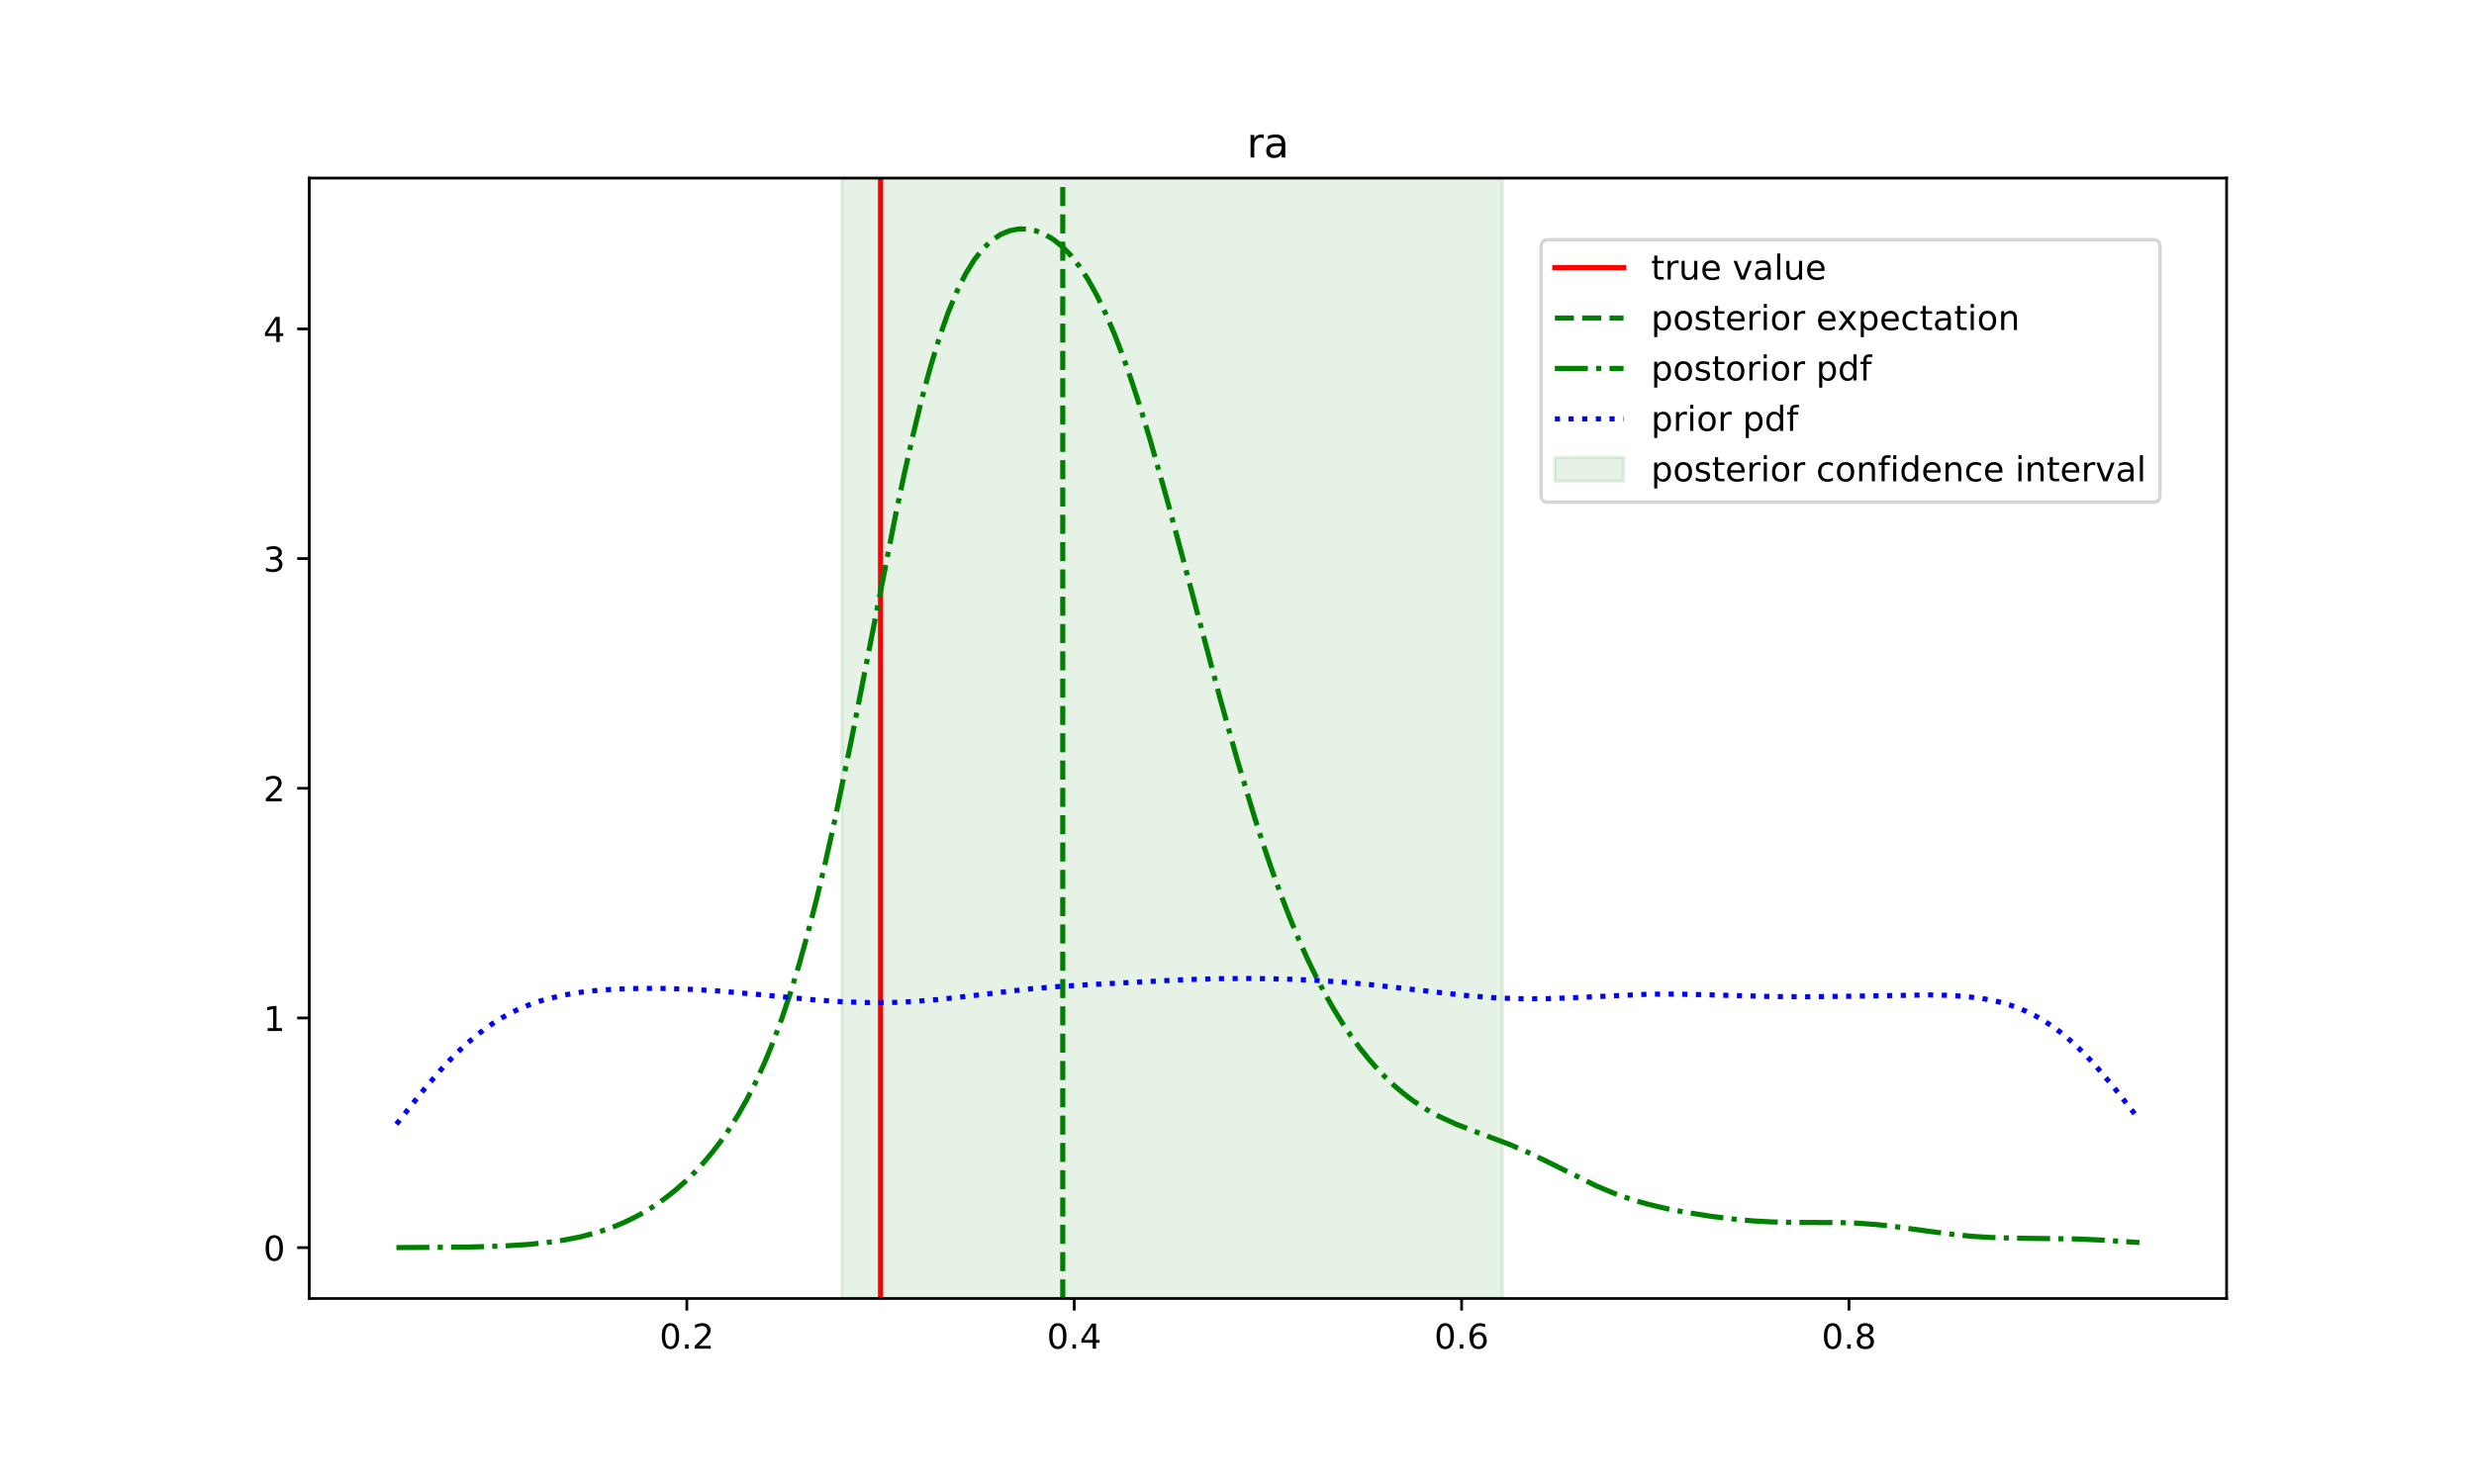 <?xml version="1.0" encoding="utf-8" standalone="no"?>
<!DOCTYPE svg PUBLIC "-//W3C//DTD SVG 1.1//EN"
  "http://www.w3.org/Graphics/SVG/1.1/DTD/svg11.dtd">
<!-- Created with matplotlib (http://matplotlib.org/) -->
<svg height="432pt" version="1.1" viewBox="0 0 720 432" width="720pt" xmlns="http://www.w3.org/2000/svg" xmlns:xlink="http://www.w3.org/1999/xlink">
 <defs>
  <style type="text/css">
*{stroke-linecap:butt;stroke-linejoin:round;}
  </style>
 </defs>
 <g id="figure_1">
  <g id="patch_1">
   <path d="M 0 432 
L 720 432 
L 720 0 
L 0 0 
z
" style="fill:#ffffff;"/>
  </g>
  <g id="axes_1">
   <g id="patch_2">
    <path d="M 90 378 
L 648 378 
L 648 51.84 
L 90 51.84 
z
" style="fill:#ffffff;"/>
   </g>
   <g id="patch_3">
    <path clip-path="url(#pb68ac26e04)" d="M 245.006 378 
L 245.006 51.84 
L 437.252 51.84 
L 437.252 378 
z
" style="fill:#008000;opacity:0.1;stroke:#008000;stroke-linejoin:miter;"/>
   </g>
   <g id="matplotlib.axis_1">
    <g id="xtick_1">
     <g id="line2d_1">
      <defs>
       <path d="M 0 0 
L 0 3.5 
" id="m06d174c9ea" style="stroke:#000000;stroke-width:0.8;"/>
      </defs>
      <g>
       <use style="stroke:#000000;stroke-width:0.8;" x="199.892" xlink:href="#m06d174c9ea" y="378"/>
      </g>
     </g>
     <g id="text_1">
      <!-- 0.2 -->
      <defs>
       <path d="M 31.781 66.406 
Q 24.172 66.406 20.328 58.906 
Q 16.5 51.422 16.5 36.375 
Q 16.5 21.391 20.328 13.891 
Q 24.172 6.391 31.781 6.391 
Q 39.453 6.391 43.281 13.891 
Q 47.125 21.391 47.125 36.375 
Q 47.125 51.422 43.281 58.906 
Q 39.453 66.406 31.781 66.406 
z
M 31.781 74.219 
Q 44.047 74.219 50.516 64.516 
Q 56.984 54.828 56.984 36.375 
Q 56.984 17.969 50.516 8.266 
Q 44.047 -1.422 31.781 -1.422 
Q 19.531 -1.422 13.062 8.266 
Q 6.594 17.969 6.594 36.375 
Q 6.594 54.828 13.062 64.516 
Q 19.531 74.219 31.781 74.219 
z
" id="DejaVuSans-30"/>
       <path d="M 10.688 12.406 
L 21 12.406 
L 21 0 
L 10.688 0 
z
" id="DejaVuSans-2e"/>
       <path d="M 19.188 8.297 
L 53.609 8.297 
L 53.609 0 
L 7.328 0 
L 7.328 8.297 
Q 12.938 14.109 22.625 23.891 
Q 32.328 33.688 34.812 36.531 
Q 39.547 41.844 41.422 45.531 
Q 43.312 49.219 43.312 52.781 
Q 43.312 58.594 39.234 62.25 
Q 35.156 65.922 28.609 65.922 
Q 23.969 65.922 18.812 64.312 
Q 13.672 62.703 7.812 59.422 
L 7.812 69.391 
Q 13.766 71.781 18.938 73 
Q 24.125 74.219 28.422 74.219 
Q 39.75 74.219 46.484 68.547 
Q 53.219 62.891 53.219 53.422 
Q 53.219 48.922 51.531 44.891 
Q 49.859 40.875 45.406 35.406 
Q 44.188 33.984 37.641 27.219 
Q 31.109 20.453 19.188 8.297 
z
" id="DejaVuSans-32"/>
      </defs>
      <g transform="translate(191.94 392.598)scale(0.1 -0.1)">
       <use xlink:href="#DejaVuSans-30"/>
       <use x="63.623" xlink:href="#DejaVuSans-2e"/>
       <use x="95.41" xlink:href="#DejaVuSans-32"/>
      </g>
     </g>
    </g>
    <g id="xtick_2">
     <g id="line2d_2">
      <g>
       <use style="stroke:#000000;stroke-width:0.8;" x="312.629" xlink:href="#m06d174c9ea" y="378"/>
      </g>
     </g>
     <g id="text_2">
      <!-- 0.4 -->
      <defs>
       <path d="M 37.797 64.312 
L 12.891 25.391 
L 37.797 25.391 
z
M 35.203 72.906 
L 47.609 72.906 
L 47.609 25.391 
L 58.016 25.391 
L 58.016 17.188 
L 47.609 17.188 
L 47.609 0 
L 37.797 0 
L 37.797 17.188 
L 4.891 17.188 
L 4.891 26.703 
z
" id="DejaVuSans-34"/>
      </defs>
      <g transform="translate(304.678 392.598)scale(0.1 -0.1)">
       <use xlink:href="#DejaVuSans-30"/>
       <use x="63.623" xlink:href="#DejaVuSans-2e"/>
       <use x="95.41" xlink:href="#DejaVuSans-34"/>
      </g>
     </g>
    </g>
    <g id="xtick_3">
     <g id="line2d_3">
      <g>
       <use style="stroke:#000000;stroke-width:0.8;" x="425.366" xlink:href="#m06d174c9ea" y="378"/>
      </g>
     </g>
     <g id="text_3">
      <!-- 0.6 -->
      <defs>
       <path d="M 33.016 40.375 
Q 26.375 40.375 22.484 35.828 
Q 18.609 31.297 18.609 23.391 
Q 18.609 15.531 22.484 10.953 
Q 26.375 6.391 33.016 6.391 
Q 39.656 6.391 43.531 10.953 
Q 47.406 15.531 47.406 23.391 
Q 47.406 31.297 43.531 35.828 
Q 39.656 40.375 33.016 40.375 
z
M 52.594 71.297 
L 52.594 62.312 
Q 48.875 64.062 45.094 64.984 
Q 41.312 65.922 37.594 65.922 
Q 27.828 65.922 22.672 59.328 
Q 17.531 52.734 16.797 39.406 
Q 19.672 43.656 24.016 45.922 
Q 28.375 48.188 33.594 48.188 
Q 44.578 48.188 50.953 41.516 
Q 57.328 34.859 57.328 23.391 
Q 57.328 12.156 50.688 5.359 
Q 44.047 -1.422 33.016 -1.422 
Q 20.359 -1.422 13.672 8.266 
Q 6.984 17.969 6.984 36.375 
Q 6.984 53.656 15.188 63.938 
Q 23.391 74.219 37.203 74.219 
Q 40.922 74.219 44.703 73.484 
Q 48.484 72.75 52.594 71.297 
z
" id="DejaVuSans-36"/>
      </defs>
      <g transform="translate(417.415 392.598)scale(0.1 -0.1)">
       <use xlink:href="#DejaVuSans-30"/>
       <use x="63.623" xlink:href="#DejaVuSans-2e"/>
       <use x="95.41" xlink:href="#DejaVuSans-36"/>
      </g>
     </g>
    </g>
    <g id="xtick_4">
     <g id="line2d_4">
      <g>
       <use style="stroke:#000000;stroke-width:0.8;" x="538.104" xlink:href="#m06d174c9ea" y="378"/>
      </g>
     </g>
     <g id="text_4">
      <!-- 0.8 -->
      <defs>
       <path d="M 31.781 34.625 
Q 24.75 34.625 20.719 30.859 
Q 16.703 27.094 16.703 20.516 
Q 16.703 13.922 20.719 10.156 
Q 24.75 6.391 31.781 6.391 
Q 38.812 6.391 42.859 10.172 
Q 46.922 13.969 46.922 20.516 
Q 46.922 27.094 42.891 30.859 
Q 38.875 34.625 31.781 34.625 
z
M 21.922 38.812 
Q 15.578 40.375 12.031 44.719 
Q 8.5 49.078 8.5 55.328 
Q 8.5 64.062 14.719 69.141 
Q 20.953 74.219 31.781 74.219 
Q 42.672 74.219 48.875 69.141 
Q 55.078 64.062 55.078 55.328 
Q 55.078 49.078 51.531 44.719 
Q 48 40.375 41.703 38.812 
Q 48.828 37.156 52.797 32.312 
Q 56.781 27.484 56.781 20.516 
Q 56.781 9.906 50.312 4.234 
Q 43.844 -1.422 31.781 -1.422 
Q 19.734 -1.422 13.25 4.234 
Q 6.781 9.906 6.781 20.516 
Q 6.781 27.484 10.781 32.312 
Q 14.797 37.156 21.922 38.812 
z
M 18.312 54.391 
Q 18.312 48.734 21.844 45.562 
Q 25.391 42.391 31.781 42.391 
Q 38.141 42.391 41.719 45.562 
Q 45.312 48.734 45.312 54.391 
Q 45.312 60.062 41.719 63.234 
Q 38.141 66.406 31.781 66.406 
Q 25.391 66.406 21.844 63.234 
Q 18.312 60.062 18.312 54.391 
z
" id="DejaVuSans-38"/>
      </defs>
      <g transform="translate(530.152 392.598)scale(0.1 -0.1)">
       <use xlink:href="#DejaVuSans-30"/>
       <use x="63.623" xlink:href="#DejaVuSans-2e"/>
       <use x="95.41" xlink:href="#DejaVuSans-38"/>
      </g>
     </g>
    </g>
   </g>
   <g id="matplotlib.axis_2">
    <g id="ytick_1">
     <g id="line2d_5">
      <defs>
       <path d="M 0 0 
L -3.5 0 
" id="mb7f8c3ae20" style="stroke:#000000;stroke-width:0.8;"/>
      </defs>
      <g>
       <use style="stroke:#000000;stroke-width:0.8;" x="90" xlink:href="#mb7f8c3ae20" y="363.185"/>
      </g>
     </g>
     <g id="text_5">
      <!-- 0 -->
      <g transform="translate(76.638 366.984)scale(0.1 -0.1)">
       <use xlink:href="#DejaVuSans-30"/>
      </g>
     </g>
    </g>
    <g id="ytick_2">
     <g id="line2d_6">
      <g>
       <use style="stroke:#000000;stroke-width:0.8;" x="90" xlink:href="#mb7f8c3ae20" y="296.326"/>
      </g>
     </g>
     <g id="text_6">
      <!-- 1 -->
      <defs>
       <path d="M 12.406 8.297 
L 28.516 8.297 
L 28.516 63.922 
L 10.984 60.406 
L 10.984 69.391 
L 28.422 72.906 
L 38.281 72.906 
L 38.281 8.297 
L 54.391 8.297 
L 54.391 0 
L 12.406 0 
z
" id="DejaVuSans-31"/>
      </defs>
      <g transform="translate(76.638 300.125)scale(0.1 -0.1)">
       <use xlink:href="#DejaVuSans-31"/>
      </g>
     </g>
    </g>
    <g id="ytick_3">
     <g id="line2d_7">
      <g>
       <use style="stroke:#000000;stroke-width:0.8;" x="90" xlink:href="#mb7f8c3ae20" y="229.467"/>
      </g>
     </g>
     <g id="text_7">
      <!-- 2 -->
      <g transform="translate(76.638 233.266)scale(0.1 -0.1)">
       <use xlink:href="#DejaVuSans-32"/>
      </g>
     </g>
    </g>
    <g id="ytick_4">
     <g id="line2d_8">
      <g>
       <use style="stroke:#000000;stroke-width:0.8;" x="90" xlink:href="#mb7f8c3ae20" y="162.608"/>
      </g>
     </g>
     <g id="text_8">
      <!-- 3 -->
      <defs>
       <path d="M 40.578 39.312 
Q 47.656 37.797 51.625 33 
Q 55.609 28.219 55.609 21.188 
Q 55.609 10.406 48.188 4.484 
Q 40.766 -1.422 27.094 -1.422 
Q 22.516 -1.422 17.656 -0.516 
Q 12.797 0.391 7.625 2.203 
L 7.625 11.719 
Q 11.719 9.328 16.594 8.109 
Q 21.484 6.891 26.812 6.891 
Q 36.078 6.891 40.938 10.547 
Q 45.797 14.203 45.797 21.188 
Q 45.797 27.641 41.281 31.266 
Q 36.766 34.906 28.719 34.906 
L 20.219 34.906 
L 20.219 43.016 
L 29.109 43.016 
Q 36.375 43.016 40.234 45.922 
Q 44.094 48.828 44.094 54.297 
Q 44.094 59.906 40.109 62.906 
Q 36.141 65.922 28.719 65.922 
Q 24.656 65.922 20.016 65.031 
Q 15.375 64.156 9.812 62.312 
L 9.812 71.094 
Q 15.438 72.656 20.344 73.438 
Q 25.25 74.219 29.594 74.219 
Q 40.828 74.219 47.359 69.109 
Q 53.906 64.016 53.906 55.328 
Q 53.906 49.266 50.438 45.094 
Q 46.969 40.922 40.578 39.312 
z
" id="DejaVuSans-33"/>
      </defs>
      <g transform="translate(76.638 166.407)scale(0.1 -0.1)">
       <use xlink:href="#DejaVuSans-33"/>
      </g>
     </g>
    </g>
    <g id="ytick_5">
     <g id="line2d_9">
      <g>
       <use style="stroke:#000000;stroke-width:0.8;" x="90" xlink:href="#mb7f8c3ae20" y="95.749"/>
      </g>
     </g>
     <g id="text_9">
      <!-- 4 -->
      <g transform="translate(76.638 99.548)scale(0.1 -0.1)">
       <use xlink:href="#DejaVuSans-34"/>
      </g>
     </g>
    </g>
   </g>
   <g id="line2d_10">
    <path clip-path="url(#pb68ac26e04)" d="M 256.261 378 
L 256.261 51.84 
" style="fill:none;stroke:#ff0000;stroke-linecap:square;stroke-width:1.5;"/>
   </g>
   <g id="line2d_11">
    <path clip-path="url(#pb68ac26e04)" d="M 309.288 378 
L 309.288 51.84 
" style="fill:none;stroke:#008000;stroke-dasharray:5.55,2.4;stroke-dashoffset:0;stroke-width:1.5;"/>
   </g>
   <g id="line2d_12">
    <path clip-path="url(#pb68ac26e04)" d="M 115.364 363.175 
L 135.757 363.035 
L 145.953 362.741 
L 153.6 362.274 
L 158.698 361.771 
L 163.797 361.054 
L 168.895 360.057 
L 173.993 358.708 
L 176.542 357.876 
L 179.091 356.927 
L 181.64 355.85 
L 184.19 354.634 
L 186.739 353.272 
L 189.288 351.752 
L 191.837 350.065 
L 194.386 348.199 
L 196.935 346.142 
L 199.484 343.88 
L 202.033 341.392 
L 204.582 338.659 
L 207.132 335.651 
L 209.681 332.336 
L 212.23 328.674 
L 214.779 324.618 
L 217.328 320.118 
L 219.877 315.116 
L 222.426 309.553 
L 224.975 303.368 
L 227.524 296.504 
L 230.074 288.912 
L 232.623 280.552 
L 235.172 271.403 
L 237.721 261.463 
L 240.27 250.756 
L 242.819 239.334 
L 247.917 214.71 
L 260.663 149.805 
L 263.212 137.746 
L 265.761 126.427 
L 268.31 115.993 
L 270.859 106.556 
L 273.408 98.19 
L 275.958 90.928 
L 278.507 84.764 
L 281.056 79.656 
L 283.605 75.539 
L 286.154 72.324 
L 288.703 69.919 
L 291.252 68.227 
L 293.801 67.165 
L 296.35 66.665 
L 298.899 66.681 
L 301.449 67.189 
L 303.998 68.187 
L 306.547 69.694 
L 309.096 71.742 
L 311.645 74.37 
L 314.194 77.621 
L 316.743 81.531 
L 319.292 86.127 
L 321.841 91.421 
L 324.391 97.408 
L 326.94 104.067 
L 329.489 111.357 
L 332.038 119.223 
L 334.587 127.598 
L 339.685 145.555 
L 344.783 164.553 
L 354.98 202.97 
L 360.078 221.206 
L 365.176 238.175 
L 367.725 246.082 
L 370.275 253.566 
L 372.824 260.611 
L 375.373 267.207 
L 377.922 273.356 
L 380.471 279.064 
L 383.02 284.345 
L 385.569 289.219 
L 388.118 293.707 
L 390.667 297.833 
L 393.217 301.621 
L 395.766 305.094 
L 398.315 308.272 
L 400.864 311.174 
L 403.413 313.814 
L 405.962 316.207 
L 408.511 318.366 
L 411.06 320.302 
L 413.609 322.032 
L 416.159 323.571 
L 418.708 324.94 
L 423.806 327.268 
L 428.904 329.242 
L 439.101 333.063 
L 444.199 335.246 
L 449.297 337.667 
L 464.592 345.23 
L 469.69 347.364 
L 474.788 349.159 
L 479.886 350.627 
L 484.984 351.822 
L 490.083 352.816 
L 497.73 354.041 
L 505.377 354.985 
L 510.476 355.431 
L 515.574 355.712 
L 523.221 355.86 
L 535.967 355.907 
L 541.065 356.1 
L 546.163 356.475 
L 551.261 357.03 
L 561.458 358.446 
L 569.105 359.433 
L 574.203 359.917 
L 579.302 360.232 
L 586.949 360.436 
L 604.793 360.675 
L 612.44 361.032 
L 622.636 361.711 
L 622.636 361.711 
" style="fill:none;stroke:#008000;stroke-dasharray:9.6,2.4,1.5,2.4;stroke-dashoffset:0;stroke-width:1.5;"/>
   </g>
   <g id="line2d_13">
    <path clip-path="url(#pb68ac26e04)" d="M 115.364 327.272 
L 123.011 317.604 
L 128.109 311.621 
L 130.658 308.858 
L 133.207 306.276 
L 135.757 303.887 
L 138.306 301.7 
L 140.855 299.717 
L 143.404 297.937 
L 145.953 296.351 
L 148.502 294.951 
L 151.051 293.725 
L 153.6 292.66 
L 156.149 291.742 
L 158.698 290.955 
L 163.797 289.724 
L 168.895 288.866 
L 173.993 288.294 
L 179.091 287.942 
L 186.739 287.717 
L 194.386 287.765 
L 202.033 288.042 
L 209.681 288.526 
L 219.877 289.431 
L 237.721 291.133 
L 245.368 291.631 
L 253.016 291.869 
L 260.663 291.796 
L 265.761 291.561 
L 273.408 290.942 
L 281.056 290.079 
L 298.899 287.955 
L 306.547 287.29 
L 316.743 286.642 
L 344.783 285.18 
L 354.98 284.887 
L 365.176 284.848 
L 375.373 285.054 
L 383.02 285.385 
L 390.667 285.893 
L 398.315 286.585 
L 408.511 287.73 
L 426.355 289.775 
L 434.002 290.397 
L 441.65 290.734 
L 449.297 290.748 
L 456.944 290.484 
L 479.886 289.411 
L 487.534 289.381 
L 497.73 289.611 
L 515.574 290.1 
L 525.77 290.163 
L 538.516 290.013 
L 561.458 289.632 
L 566.556 289.735 
L 571.654 290.039 
L 576.752 290.647 
L 579.302 291.101 
L 581.851 291.678 
L 584.4 292.396 
L 586.949 293.271 
L 589.498 294.32 
L 592.047 295.56 
L 594.596 297.003 
L 597.145 298.663 
L 599.694 300.544 
L 602.243 302.652 
L 604.793 304.982 
L 607.342 307.527 
L 609.891 310.272 
L 614.989 316.274 
L 620.087 322.754 
L 622.636 326.081 
L 622.636 326.081 
" style="fill:none;stroke:#0000ff;stroke-dasharray:1.5,2.475;stroke-dashoffset:0;stroke-width:1.5;"/>
   </g>
   <g id="patch_4">
    <path d="M 90 378 
L 90 51.84 
" style="fill:none;stroke:#000000;stroke-linecap:square;stroke-linejoin:miter;stroke-width:0.8;"/>
   </g>
   <g id="patch_5">
    <path d="M 648 378 
L 648 51.84 
" style="fill:none;stroke:#000000;stroke-linecap:square;stroke-linejoin:miter;stroke-width:0.8;"/>
   </g>
   <g id="patch_6">
    <path d="M 90 378 
L 648 378 
" style="fill:none;stroke:#000000;stroke-linecap:square;stroke-linejoin:miter;stroke-width:0.8;"/>
   </g>
   <g id="patch_7">
    <path d="M 90 51.84 
L 648 51.84 
" style="fill:none;stroke:#000000;stroke-linecap:square;stroke-linejoin:miter;stroke-width:0.8;"/>
   </g>
   <g id="text_10">
    <!-- ra -->
    <defs>
     <path d="M 41.109 46.297 
Q 39.594 47.172 37.812 47.578 
Q 36.031 48 33.891 48 
Q 26.266 48 22.188 43.047 
Q 18.109 38.094 18.109 28.812 
L 18.109 0 
L 9.078 0 
L 9.078 54.688 
L 18.109 54.688 
L 18.109 46.188 
Q 20.953 51.172 25.484 53.578 
Q 30.031 56 36.531 56 
Q 37.453 56 38.578 55.875 
Q 39.703 55.766 41.062 55.516 
z
" id="DejaVuSans-72"/>
     <path d="M 34.281 27.484 
Q 23.391 27.484 19.188 25 
Q 14.984 22.516 14.984 16.5 
Q 14.984 11.719 18.141 8.906 
Q 21.297 6.109 26.703 6.109 
Q 34.188 6.109 38.703 11.406 
Q 43.219 16.703 43.219 25.484 
L 43.219 27.484 
z
M 52.203 31.203 
L 52.203 0 
L 43.219 0 
L 43.219 8.297 
Q 40.141 3.328 35.547 0.953 
Q 30.953 -1.422 24.312 -1.422 
Q 15.922 -1.422 10.953 3.297 
Q 6 8.016 6 15.922 
Q 6 25.141 12.172 29.828 
Q 18.359 34.516 30.609 34.516 
L 43.219 34.516 
L 43.219 35.406 
Q 43.219 41.609 39.141 45 
Q 35.062 48.391 27.688 48.391 
Q 23 48.391 18.547 47.266 
Q 14.109 46.141 10.016 43.891 
L 10.016 52.203 
Q 14.938 54.109 19.578 55.047 
Q 24.219 56 28.609 56 
Q 40.484 56 46.344 49.844 
Q 52.203 43.703 52.203 31.203 
z
" id="DejaVuSans-61"/>
    </defs>
    <g transform="translate(362.857 45.84)scale(0.12 -0.12)">
     <use xlink:href="#DejaVuSans-72"/>
     <use x="41.113" xlink:href="#DejaVuSans-61"/>
    </g>
   </g>
  </g>
  <g id="legend_1">
   <g id="patch_8">
    <path d="M 450.506 146.191 
L 626.6 146.191 
Q 628.6 146.191 628.6 144.191 
L 628.6 71.8 
Q 628.6 69.8 626.6 69.8 
L 450.506 69.8 
Q 448.506 69.8 448.506 71.8 
L 448.506 144.191 
Q 448.506 146.191 450.506 146.191 
z
" style="fill:#ffffff;opacity:0.8;stroke:#cccccc;stroke-linejoin:miter;"/>
   </g>
   <g id="line2d_14">
    <path d="M 452.506 77.898 
L 472.506 77.898 
" style="fill:none;stroke:#ff0000;stroke-linecap:square;stroke-width:1.5;"/>
   </g>
   <g id="line2d_15"/>
   <g id="text_11">
    <!-- true value -->
    <defs>
     <path d="M 18.312 70.219 
L 18.312 54.688 
L 36.812 54.688 
L 36.812 47.703 
L 18.312 47.703 
L 18.312 18.016 
Q 18.312 11.328 20.141 9.422 
Q 21.969 7.516 27.594 7.516 
L 36.812 7.516 
L 36.812 0 
L 27.594 0 
Q 17.188 0 13.234 3.875 
Q 9.281 7.766 9.281 18.016 
L 9.281 47.703 
L 2.688 47.703 
L 2.688 54.688 
L 9.281 54.688 
L 9.281 70.219 
z
" id="DejaVuSans-74"/>
     <path d="M 8.5 21.578 
L 8.5 54.688 
L 17.484 54.688 
L 17.484 21.922 
Q 17.484 14.156 20.5 10.266 
Q 23.531 6.391 29.594 6.391 
Q 36.859 6.391 41.078 11.031 
Q 45.312 15.672 45.312 23.688 
L 45.312 54.688 
L 54.297 54.688 
L 54.297 0 
L 45.312 0 
L 45.312 8.406 
Q 42.047 3.422 37.719 1 
Q 33.406 -1.422 27.688 -1.422 
Q 18.266 -1.422 13.375 4.438 
Q 8.5 10.297 8.5 21.578 
z
M 31.109 56 
z
" id="DejaVuSans-75"/>
     <path d="M 56.203 29.594 
L 56.203 25.203 
L 14.891 25.203 
Q 15.484 15.922 20.484 11.062 
Q 25.484 6.203 34.422 6.203 
Q 39.594 6.203 44.453 7.469 
Q 49.312 8.734 54.109 11.281 
L 54.109 2.781 
Q 49.266 0.734 44.188 -0.344 
Q 39.109 -1.422 33.891 -1.422 
Q 20.797 -1.422 13.156 6.188 
Q 5.516 13.812 5.516 26.812 
Q 5.516 40.234 12.766 48.109 
Q 20.016 56 32.328 56 
Q 43.359 56 49.781 48.891 
Q 56.203 41.797 56.203 29.594 
z
M 47.219 32.234 
Q 47.125 39.594 43.094 43.984 
Q 39.062 48.391 32.422 48.391 
Q 24.906 48.391 20.391 44.141 
Q 15.875 39.891 15.188 32.172 
z
" id="DejaVuSans-65"/>
     <path id="DejaVuSans-20"/>
     <path d="M 2.984 54.688 
L 12.5 54.688 
L 29.594 8.797 
L 46.688 54.688 
L 56.203 54.688 
L 35.688 0 
L 23.484 0 
z
" id="DejaVuSans-76"/>
     <path d="M 9.422 75.984 
L 18.406 75.984 
L 18.406 0 
L 9.422 0 
z
" id="DejaVuSans-6c"/>
    </defs>
    <g transform="translate(480.506 81.398)scale(0.1 -0.1)">
     <use xlink:href="#DejaVuSans-74"/>
     <use x="39.209" xlink:href="#DejaVuSans-72"/>
     <use x="80.322" xlink:href="#DejaVuSans-75"/>
     <use x="143.701" xlink:href="#DejaVuSans-65"/>
     <use x="205.225" xlink:href="#DejaVuSans-20"/>
     <use x="237.012" xlink:href="#DejaVuSans-76"/>
     <use x="296.191" xlink:href="#DejaVuSans-61"/>
     <use x="357.471" xlink:href="#DejaVuSans-6c"/>
     <use x="385.254" xlink:href="#DejaVuSans-75"/>
     <use x="448.633" xlink:href="#DejaVuSans-65"/>
    </g>
   </g>
   <g id="line2d_16">
    <path d="M 452.506 92.577 
L 472.506 92.577 
" style="fill:none;stroke:#008000;stroke-dasharray:5.55,2.4;stroke-dashoffset:0;stroke-width:1.5;"/>
   </g>
   <g id="line2d_17"/>
   <g id="text_12">
    <!-- posterior expectation -->
    <defs>
     <path d="M 18.109 8.203 
L 18.109 -20.797 
L 9.078 -20.797 
L 9.078 54.688 
L 18.109 54.688 
L 18.109 46.391 
Q 20.953 51.266 25.266 53.625 
Q 29.594 56 35.594 56 
Q 45.562 56 51.781 48.094 
Q 58.016 40.188 58.016 27.297 
Q 58.016 14.406 51.781 6.484 
Q 45.562 -1.422 35.594 -1.422 
Q 29.594 -1.422 25.266 0.953 
Q 20.953 3.328 18.109 8.203 
z
M 48.688 27.297 
Q 48.688 37.203 44.609 42.844 
Q 40.531 48.484 33.406 48.484 
Q 26.266 48.484 22.188 42.844 
Q 18.109 37.203 18.109 27.297 
Q 18.109 17.391 22.188 11.75 
Q 26.266 6.109 33.406 6.109 
Q 40.531 6.109 44.609 11.75 
Q 48.688 17.391 48.688 27.297 
z
" id="DejaVuSans-70"/>
     <path d="M 30.609 48.391 
Q 23.391 48.391 19.188 42.75 
Q 14.984 37.109 14.984 27.297 
Q 14.984 17.484 19.156 11.844 
Q 23.344 6.203 30.609 6.203 
Q 37.797 6.203 41.984 11.859 
Q 46.188 17.531 46.188 27.297 
Q 46.188 37.016 41.984 42.703 
Q 37.797 48.391 30.609 48.391 
z
M 30.609 56 
Q 42.328 56 49.016 48.375 
Q 55.719 40.766 55.719 27.297 
Q 55.719 13.875 49.016 6.219 
Q 42.328 -1.422 30.609 -1.422 
Q 18.844 -1.422 12.172 6.219 
Q 5.516 13.875 5.516 27.297 
Q 5.516 40.766 12.172 48.375 
Q 18.844 56 30.609 56 
z
" id="DejaVuSans-6f"/>
     <path d="M 44.281 53.078 
L 44.281 44.578 
Q 40.484 46.531 36.375 47.5 
Q 32.281 48.484 27.875 48.484 
Q 21.188 48.484 17.844 46.438 
Q 14.5 44.391 14.5 40.281 
Q 14.5 37.156 16.891 35.375 
Q 19.281 33.594 26.516 31.984 
L 29.594 31.297 
Q 39.156 29.25 43.188 25.516 
Q 47.219 21.781 47.219 15.094 
Q 47.219 7.469 41.188 3.016 
Q 35.156 -1.422 24.609 -1.422 
Q 20.219 -1.422 15.453 -0.562 
Q 10.688 0.297 5.422 2 
L 5.422 11.281 
Q 10.406 8.688 15.234 7.391 
Q 20.062 6.109 24.812 6.109 
Q 31.156 6.109 34.562 8.281 
Q 37.984 10.453 37.984 14.406 
Q 37.984 18.062 35.516 20.016 
Q 33.062 21.969 24.703 23.781 
L 21.578 24.516 
Q 13.234 26.266 9.516 29.906 
Q 5.812 33.547 5.812 39.891 
Q 5.812 47.609 11.281 51.797 
Q 16.75 56 26.812 56 
Q 31.781 56 36.172 55.266 
Q 40.578 54.547 44.281 53.078 
z
" id="DejaVuSans-73"/>
     <path d="M 9.422 54.688 
L 18.406 54.688 
L 18.406 0 
L 9.422 0 
z
M 9.422 75.984 
L 18.406 75.984 
L 18.406 64.594 
L 9.422 64.594 
z
" id="DejaVuSans-69"/>
     <path d="M 54.891 54.688 
L 35.109 28.078 
L 55.906 0 
L 45.312 0 
L 29.391 21.484 
L 13.484 0 
L 2.875 0 
L 24.125 28.609 
L 4.688 54.688 
L 15.281 54.688 
L 29.781 35.203 
L 44.281 54.688 
z
" id="DejaVuSans-78"/>
     <path d="M 48.781 52.594 
L 48.781 44.188 
Q 44.969 46.297 41.141 47.344 
Q 37.312 48.391 33.406 48.391 
Q 24.656 48.391 19.812 42.844 
Q 14.984 37.312 14.984 27.297 
Q 14.984 17.281 19.812 11.734 
Q 24.656 6.203 33.406 6.203 
Q 37.312 6.203 41.141 7.25 
Q 44.969 8.297 48.781 10.406 
L 48.781 2.094 
Q 45.016 0.344 40.984 -0.531 
Q 36.969 -1.422 32.422 -1.422 
Q 20.062 -1.422 12.781 6.344 
Q 5.516 14.109 5.516 27.297 
Q 5.516 40.672 12.859 48.328 
Q 20.219 56 33.016 56 
Q 37.156 56 41.109 55.141 
Q 45.062 54.297 48.781 52.594 
z
" id="DejaVuSans-63"/>
     <path d="M 54.891 33.016 
L 54.891 0 
L 45.906 0 
L 45.906 32.719 
Q 45.906 40.484 42.875 44.328 
Q 39.844 48.188 33.797 48.188 
Q 26.516 48.188 22.312 43.547 
Q 18.109 38.922 18.109 30.906 
L 18.109 0 
L 9.078 0 
L 9.078 54.688 
L 18.109 54.688 
L 18.109 46.188 
Q 21.344 51.125 25.703 53.562 
Q 30.078 56 35.797 56 
Q 45.219 56 50.047 50.172 
Q 54.891 44.344 54.891 33.016 
z
" id="DejaVuSans-6e"/>
    </defs>
    <g transform="translate(480.506 96.077)scale(0.1 -0.1)">
     <use xlink:href="#DejaVuSans-70"/>
     <use x="63.477" xlink:href="#DejaVuSans-6f"/>
     <use x="124.658" xlink:href="#DejaVuSans-73"/>
     <use x="176.758" xlink:href="#DejaVuSans-74"/>
     <use x="215.967" xlink:href="#DejaVuSans-65"/>
     <use x="277.49" xlink:href="#DejaVuSans-72"/>
     <use x="318.604" xlink:href="#DejaVuSans-69"/>
     <use x="346.387" xlink:href="#DejaVuSans-6f"/>
     <use x="407.568" xlink:href="#DejaVuSans-72"/>
     <use x="448.682" xlink:href="#DejaVuSans-20"/>
     <use x="480.469" xlink:href="#DejaVuSans-65"/>
     <use x="541.977" xlink:href="#DejaVuSans-78"/>
     <use x="601.156" xlink:href="#DejaVuSans-70"/>
     <use x="664.633" xlink:href="#DejaVuSans-65"/>
     <use x="726.156" xlink:href="#DejaVuSans-63"/>
     <use x="781.137" xlink:href="#DejaVuSans-74"/>
     <use x="820.346" xlink:href="#DejaVuSans-61"/>
     <use x="881.625" xlink:href="#DejaVuSans-74"/>
     <use x="920.834" xlink:href="#DejaVuSans-69"/>
     <use x="948.617" xlink:href="#DejaVuSans-6f"/>
     <use x="1009.799" xlink:href="#DejaVuSans-6e"/>
    </g>
   </g>
   <g id="line2d_18">
    <path d="M 452.506 107.255 
L 472.506 107.255 
" style="fill:none;stroke:#008000;stroke-dasharray:9.6,2.4,1.5,2.4;stroke-dashoffset:0;stroke-width:1.5;"/>
   </g>
   <g id="line2d_19"/>
   <g id="text_13">
    <!-- postorior pdf -->
    <defs>
     <path d="M 45.406 46.391 
L 45.406 75.984 
L 54.391 75.984 
L 54.391 0 
L 45.406 0 
L 45.406 8.203 
Q 42.578 3.328 38.25 0.953 
Q 33.938 -1.422 27.875 -1.422 
Q 17.969 -1.422 11.734 6.484 
Q 5.516 14.406 5.516 27.297 
Q 5.516 40.188 11.734 48.094 
Q 17.969 56 27.875 56 
Q 33.938 56 38.25 53.625 
Q 42.578 51.266 45.406 46.391 
z
M 14.797 27.297 
Q 14.797 17.391 18.875 11.75 
Q 22.953 6.109 30.078 6.109 
Q 37.203 6.109 41.297 11.75 
Q 45.406 17.391 45.406 27.297 
Q 45.406 37.203 41.297 42.844 
Q 37.203 48.484 30.078 48.484 
Q 22.953 48.484 18.875 42.844 
Q 14.797 37.203 14.797 27.297 
z
" id="DejaVuSans-64"/>
     <path d="M 37.109 75.984 
L 37.109 68.5 
L 28.516 68.5 
Q 23.688 68.5 21.797 66.547 
Q 19.922 64.594 19.922 59.516 
L 19.922 54.688 
L 34.719 54.688 
L 34.719 47.703 
L 19.922 47.703 
L 19.922 0 
L 10.891 0 
L 10.891 47.703 
L 2.297 47.703 
L 2.297 54.688 
L 10.891 54.688 
L 10.891 58.5 
Q 10.891 67.625 15.141 71.797 
Q 19.391 75.984 28.609 75.984 
z
" id="DejaVuSans-66"/>
    </defs>
    <g transform="translate(480.506 110.755)scale(0.1 -0.1)">
     <use xlink:href="#DejaVuSans-70"/>
     <use x="63.477" xlink:href="#DejaVuSans-6f"/>
     <use x="124.658" xlink:href="#DejaVuSans-73"/>
     <use x="176.758" xlink:href="#DejaVuSans-74"/>
     <use x="215.967" xlink:href="#DejaVuSans-6f"/>
     <use x="277.148" xlink:href="#DejaVuSans-72"/>
     <use x="318.262" xlink:href="#DejaVuSans-69"/>
     <use x="346.045" xlink:href="#DejaVuSans-6f"/>
     <use x="407.227" xlink:href="#DejaVuSans-72"/>
     <use x="448.34" xlink:href="#DejaVuSans-20"/>
     <use x="480.127" xlink:href="#DejaVuSans-70"/>
     <use x="543.604" xlink:href="#DejaVuSans-64"/>
     <use x="607.08" xlink:href="#DejaVuSans-66"/>
    </g>
   </g>
   <g id="line2d_20">
    <path d="M 452.506 121.933 
L 472.506 121.933 
" style="fill:none;stroke:#0000ff;stroke-dasharray:1.5,2.475;stroke-dashoffset:0;stroke-width:1.5;"/>
   </g>
   <g id="line2d_21"/>
   <g id="text_14">
    <!-- prior pdf -->
    <g transform="translate(480.506 125.433)scale(0.1 -0.1)">
     <use xlink:href="#DejaVuSans-70"/>
     <use x="63.477" xlink:href="#DejaVuSans-72"/>
     <use x="104.59" xlink:href="#DejaVuSans-69"/>
     <use x="132.373" xlink:href="#DejaVuSans-6f"/>
     <use x="193.555" xlink:href="#DejaVuSans-72"/>
     <use x="234.668" xlink:href="#DejaVuSans-20"/>
     <use x="266.455" xlink:href="#DejaVuSans-70"/>
     <use x="329.932" xlink:href="#DejaVuSans-64"/>
     <use x="393.408" xlink:href="#DejaVuSans-66"/>
    </g>
   </g>
   <g id="patch_9">
    <path d="M 452.506 140.111 
L 472.506 140.111 
L 472.506 133.111 
L 452.506 133.111 
z
" style="fill:#008000;opacity:0.1;stroke:#008000;stroke-linejoin:miter;"/>
   </g>
   <g id="text_15">
    <!-- posterior confidence interval -->
    <g transform="translate(480.506 140.111)scale(0.1 -0.1)">
     <use xlink:href="#DejaVuSans-70"/>
     <use x="63.477" xlink:href="#DejaVuSans-6f"/>
     <use x="124.658" xlink:href="#DejaVuSans-73"/>
     <use x="176.758" xlink:href="#DejaVuSans-74"/>
     <use x="215.967" xlink:href="#DejaVuSans-65"/>
     <use x="277.49" xlink:href="#DejaVuSans-72"/>
     <use x="318.604" xlink:href="#DejaVuSans-69"/>
     <use x="346.387" xlink:href="#DejaVuSans-6f"/>
     <use x="407.568" xlink:href="#DejaVuSans-72"/>
     <use x="448.682" xlink:href="#DejaVuSans-20"/>
     <use x="480.469" xlink:href="#DejaVuSans-63"/>
     <use x="535.449" xlink:href="#DejaVuSans-6f"/>
     <use x="596.631" xlink:href="#DejaVuSans-6e"/>
     <use x="660.01" xlink:href="#DejaVuSans-66"/>
     <use x="695.215" xlink:href="#DejaVuSans-69"/>
     <use x="722.998" xlink:href="#DejaVuSans-64"/>
     <use x="786.475" xlink:href="#DejaVuSans-65"/>
     <use x="847.998" xlink:href="#DejaVuSans-6e"/>
     <use x="911.377" xlink:href="#DejaVuSans-63"/>
     <use x="966.357" xlink:href="#DejaVuSans-65"/>
     <use x="1027.881" xlink:href="#DejaVuSans-20"/>
     <use x="1059.668" xlink:href="#DejaVuSans-69"/>
     <use x="1087.451" xlink:href="#DejaVuSans-6e"/>
     <use x="1150.83" xlink:href="#DejaVuSans-74"/>
     <use x="1190.039" xlink:href="#DejaVuSans-65"/>
     <use x="1251.562" xlink:href="#DejaVuSans-72"/>
     <use x="1292.676" xlink:href="#DejaVuSans-76"/>
     <use x="1351.855" xlink:href="#DejaVuSans-61"/>
     <use x="1413.135" xlink:href="#DejaVuSans-6c"/>
    </g>
   </g>
  </g>
 </g>
 <defs>
  <clipPath id="pb68ac26e04">
   <rect height="326.16" width="558" x="90" y="51.84"/>
  </clipPath>
 </defs>
</svg>
